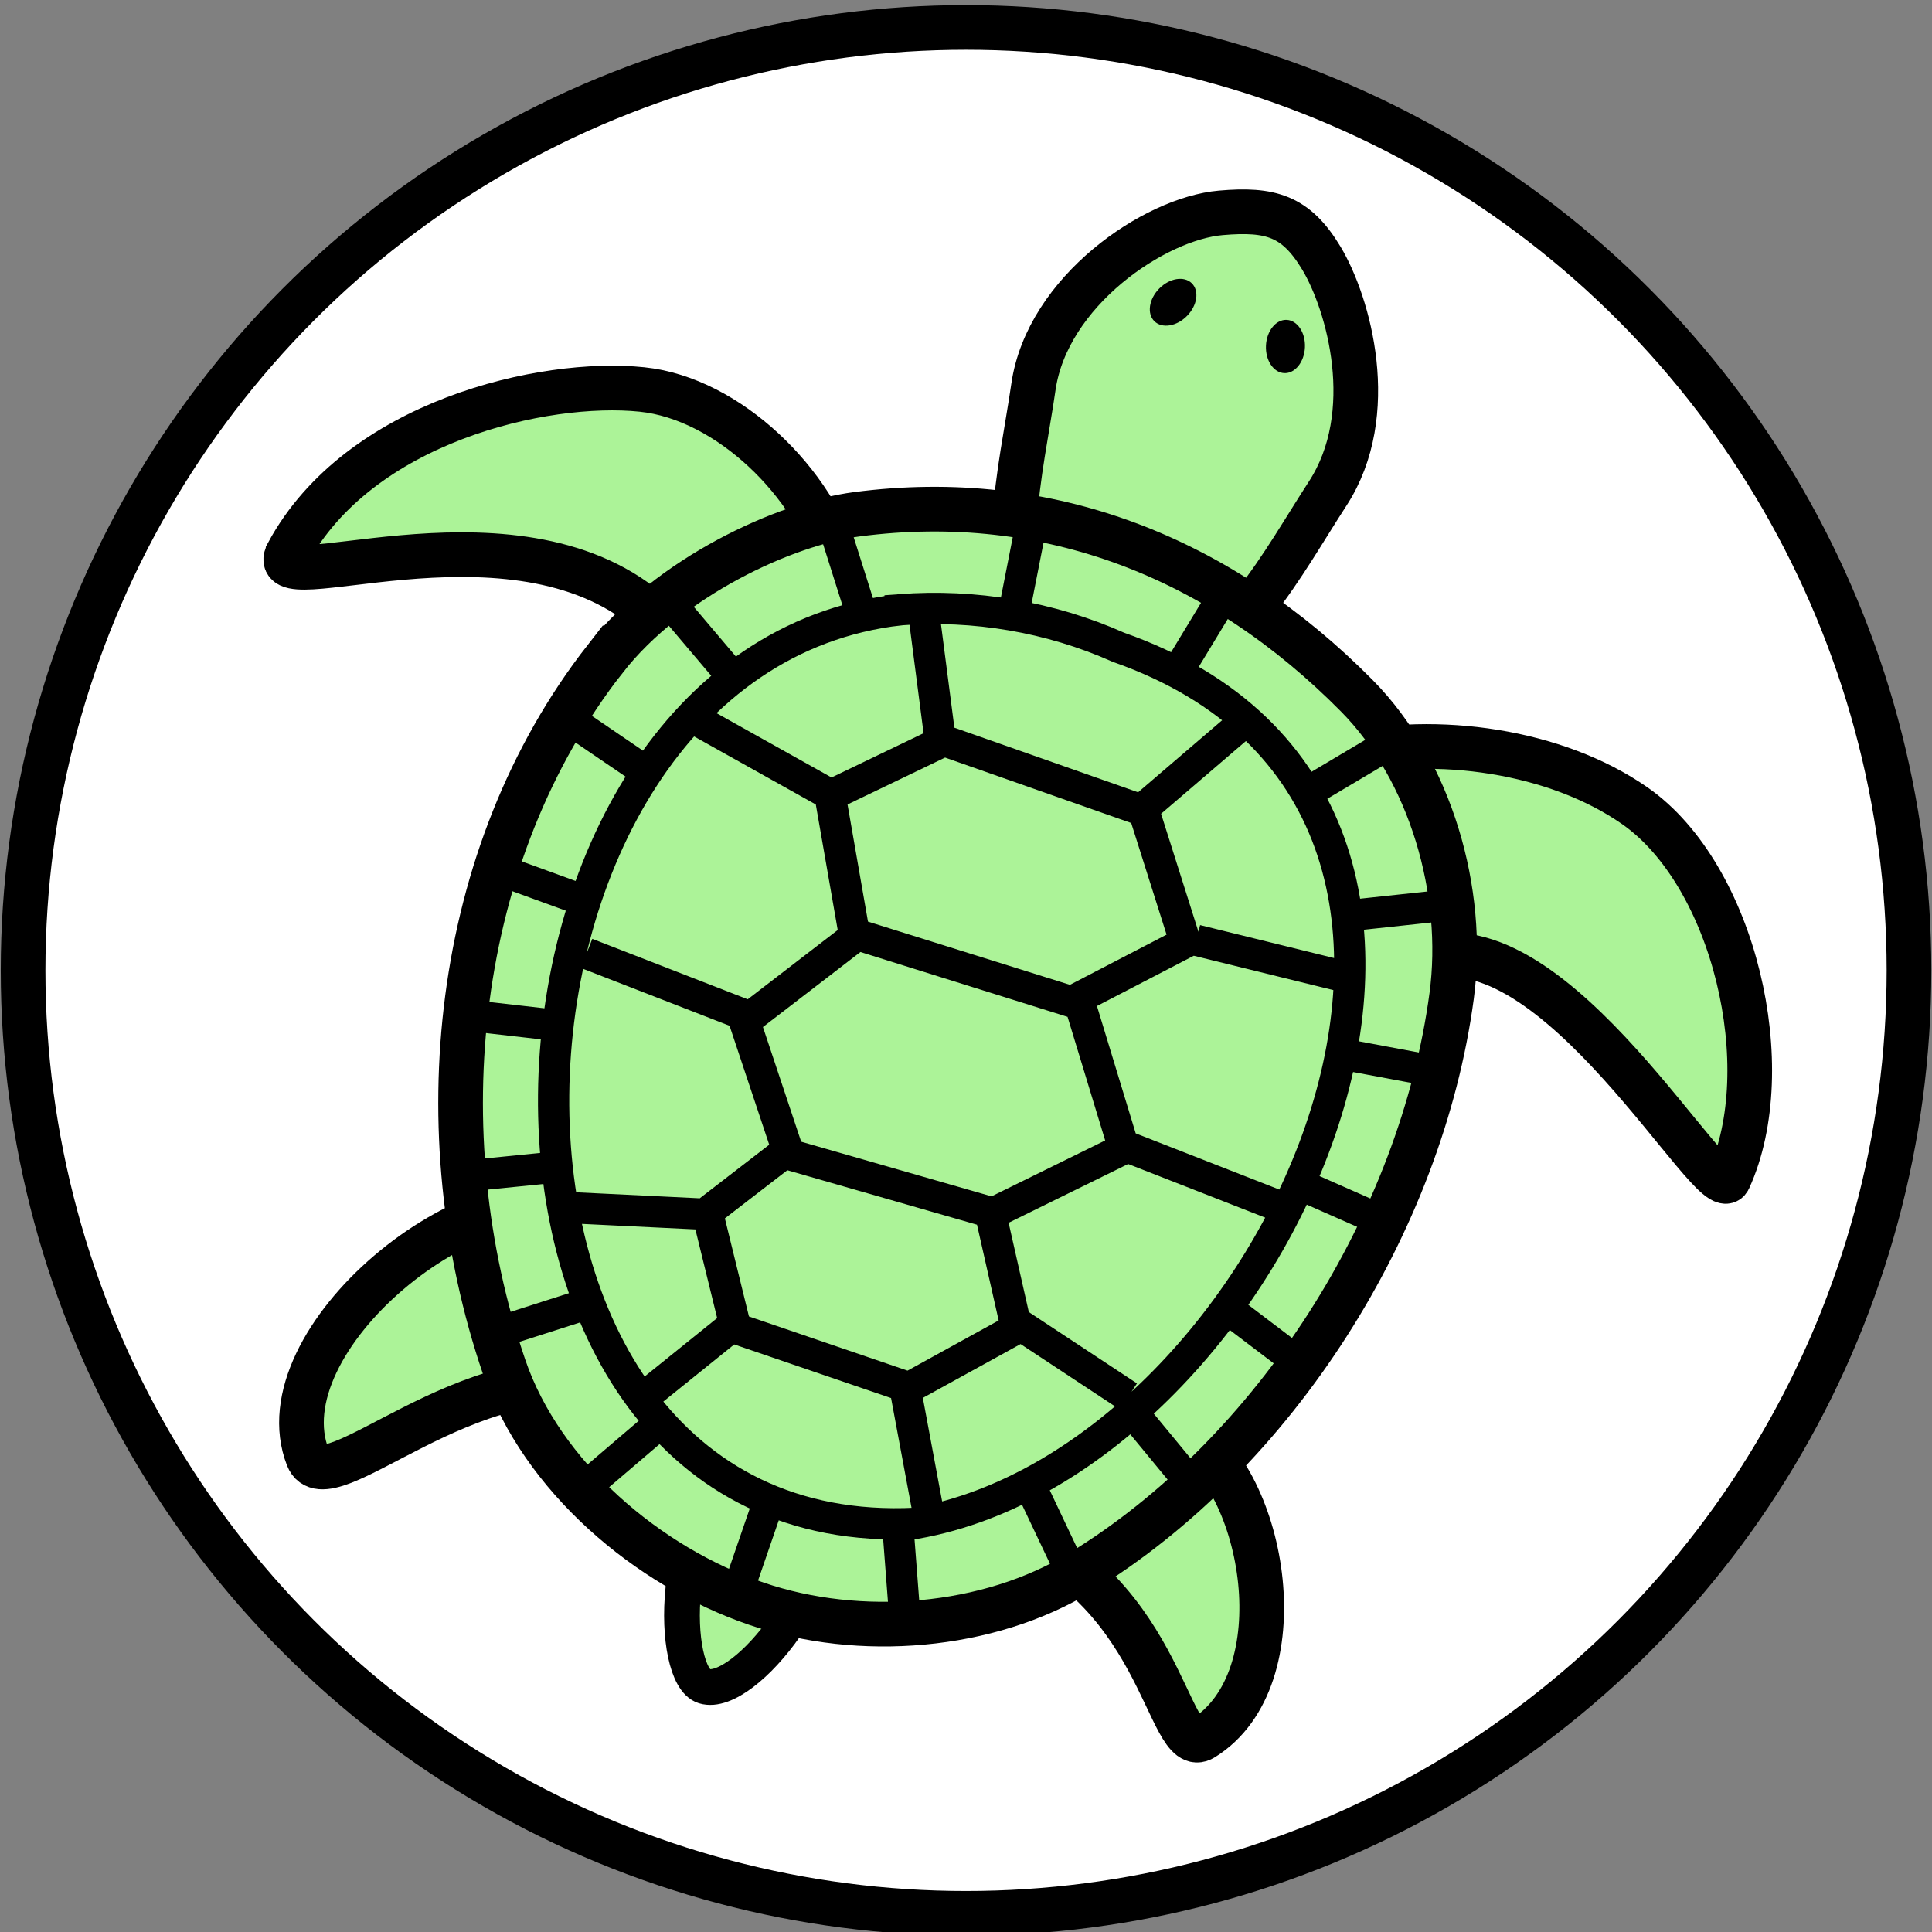 <?xml version="1.0" encoding="UTF-8" standalone="no"?>
<!-- Created with Inkscape (http://www.inkscape.org/) -->

<svg
   width="10.978mm"
   height="10.978mm"
   viewBox="0 0 10.978 10.978"
   version="1.1"
   id="svg2507"
   inkscape:version="1.1 (c4e8f9ed74, 2021-05-24)"
   sodipodi:docname="turtle-fill.svg"
   xmlns:inkscape="http://www.inkscape.org/namespaces/inkscape"
   xmlns:sodipodi="http://sodipodi.sourceforge.net/DTD/sodipodi-0.dtd"
   xmlns="http://www.w3.org/2000/svg"
   xmlns:svg="http://www.w3.org/2000/svg">
  <rect x="0" y="0" width="10.978" height="10.978" fill="#808080" stroke="none"/>
  <sodipodi:namedview
     id="namedview2509"
     pagecolor="#ffffff"
     bordercolor="#666666"
     borderopacity="1.0"
     inkscape:pageshadow="2"
     inkscape:pageopacity="0.0"
     inkscape:pagecheckerboard="0"
     inkscape:document-units="mm"
     showgrid="false"
     fit-margin-top="0"
     fit-margin-left="0"
     fit-margin-right="0"
     fit-margin-bottom="0"
     inkscape:zoom="8.7988368"
     inkscape:cx="23.525837"
     inkscape:cy="48.529142"
     inkscape:window-width="3440"
     inkscape:window-height="1406"
     inkscape:window-x="0"
     inkscape:window-y="394"
     inkscape:window-maximized="1"
     inkscape:current-layer="layer1" />
  <defs
     id="defs2504" />
  <g
     inkscape:label="Layer 1"
     inkscape:groupmode="layer"
     id="layer1"
     transform="translate(-36.356,-87.047)">
    <g
       transform="matrix(0.282,0,0,0.282,41.828,123.612)"
       id="g5889"
       style="display:inline">
      <circle
         r="19"
         cy="-110.11"
         cx="0.061"
         id="circle5891"
         style="opacity:1;fill:#ffffff;fill-opacity:1;stroke:#000000;stroke-width:0.9;stroke-linecap:round;stroke-linejoin:round;stroke-miterlimit:4;stroke-dasharray:none;stroke-dashoffset:0;stroke-opacity:1" />
      <path
         style="color:#000000;clip-rule:nonzero;display:inline;overflow:visible;visibility:visible;opacity:1;isolation:auto;mix-blend-mode:normal;color-interpolation:sRGB;color-interpolation-filters:linearRGB;solid-color:#000000;solid-opacity:1;fill:#acf398;fill-opacity:1;fill-rule:evenodd;stroke:#000000;stroke-width:0.9;stroke-linecap:round;stroke-linejoin:miter;stroke-miterlimit:4;stroke-dasharray:none;stroke-dashoffset:0;stroke-opacity:1;color-rendering:auto;image-rendering:auto;shape-rendering:auto;text-rendering:auto;enable-background:accumulate"
         d="m -13.201,-100.296 c 0.384,0.977 3.234,-2.121 6.131,-1.427 1.333,0.319 0.882,-3.092 -0.399,-3.578 -2.372,-0.9 -6.659,2.644 -5.732,5.005 z"
         id="path5893"
         inkscape:connector-curvature="0"
         sodipodi:nodetypes="ssss" />
      <path
         style="color:#000000;clip-rule:nonzero;display:inline;overflow:visible;visibility:visible;opacity:1;isolation:auto;mix-blend-mode:normal;color-interpolation:sRGB;color-interpolation-filters:linearRGB;solid-color:#000000;solid-opacity:1;fill:#acf398;fill-opacity:1;fill-rule:evenodd;stroke:#000000;stroke-width:0.9;stroke-linecap:round;stroke-linejoin:miter;stroke-miterlimit:4;stroke-dasharray:none;stroke-dashoffset:0;stroke-opacity:1;color-rendering:auto;image-rendering:auto;shape-rendering:auto;text-rendering:auto;enable-background:accumulate"
         d="m 0.519,-98.947 c -1.161,-0.353 2.908,-2.472 3.949,-1.85 1.643,0.981 2.297,4.963 0.372,6.158 -0.745,0.462 -0.786,-3.233 -4.322,-4.308 z"
         id="path5895"
         inkscape:connector-curvature="0"
         sodipodi:nodetypes="ssss" />
      <path
         style="color:#000000;clip-rule:nonzero;display:inline;overflow:visible;visibility:visible;opacity:1;isolation:auto;mix-blend-mode:normal;color-interpolation:sRGB;color-interpolation-filters:linearRGB;solid-color:#000000;solid-opacity:1;fill:#acf398;fill-opacity:1;fill-rule:evenodd;stroke:#000000;stroke-width:0.9;stroke-linecap:round;stroke-linejoin:miter;stroke-miterlimit:4;stroke-dasharray:none;stroke-dashoffset:0;stroke-opacity:1;color-rendering:auto;image-rendering:auto;shape-rendering:auto;text-rendering:auto;enable-background:accumulate"
         d="m 7.619,-114.433 c 1.934,-0.446 4.33,-0.099 5.914,1.003 2.013,1.401 2.917,5.297 1.897,7.527 -0.283,0.619 -3.515,-5.327 -6.15,-4.424 -1.839,0.631 -2.537,0.154 -3.17,-1.685 -0.275,-0.798 0.687,-2.232 1.509,-2.422 z"
         id="path5897"
         inkscape:connector-curvature="0"
         sodipodi:nodetypes="ssssss" />
      <path
         style="color:#000000;clip-rule:nonzero;display:inline;overflow:visible;visibility:visible;opacity:1;isolation:auto;mix-blend-mode:normal;color-interpolation:sRGB;color-interpolation-filters:linearRGB;solid-color:#000000;solid-opacity:1;fill:#acf398;fill-opacity:1;fill-rule:evenodd;stroke:#000000;stroke-width:0.9;stroke-linecap:round;stroke-linejoin:miter;stroke-miterlimit:4;stroke-dasharray:none;stroke-dashoffset:0;stroke-opacity:1;color-rendering:auto;image-rendering:auto;shape-rendering:auto;text-rendering:auto;enable-background:accumulate"
         d="m -13.605,-118.519 c 1.434,-2.651 5.16,-3.501 7.137,-3.296 1.743,0.18 3.474,1.885 3.953,3.571 0.313,1.101 -0.218,2.846 -1.315,3.17 -1.559,0.461 -1.359,-1.391 -2.644,-2.386 -2.81,-2.174 -7.671,-0.06 -7.131,-1.058 z"
         id="path5903"
         inkscape:connector-curvature="0"
         sodipodi:nodetypes="ssssss" />
      <path
         style="color:#000000;clip-rule:nonzero;display:inline;overflow:visible;visibility:visible;opacity:1;isolation:auto;mix-blend-mode:normal;color-interpolation:sRGB;color-interpolation-filters:linearRGB;solid-color:#000000;solid-opacity:1;fill:#acf398;fill-opacity:1;fill-rule:evenodd;stroke:#000000;stroke-width:0.9;stroke-linecap:round;stroke-linejoin:miter;stroke-miterlimit:4;stroke-dasharray:none;stroke-dashoffset:0;stroke-opacity:1;color-rendering:auto;image-rendering:auto;shape-rendering:auto;text-rendering:auto;enable-background:accumulate"
         d="m 1.575,-116.648 c -0.973,-1.405 -0.4,-3.529 -0.156,-5.22 0.278,-1.926 2.437,-3.391 3.776,-3.506 0.998,-0.086 1.511,0.055 2.027,0.914 0.546,0.91 1.176,3.128 0.125,4.744 -0.918,1.413 -1.827,3.213 -3.443,3.691 -0.966,0.286 -1.755,0.204 -2.328,-0.623 z"
         id="path5906"
         inkscape:connector-curvature="0"
         sodipodi:nodetypes="sssssss" />
      <path
         style="color:#000000;clip-rule:nonzero;display:inline;overflow:visible;visibility:visible;opacity:1;isolation:auto;mix-blend-mode:normal;color-interpolation:sRGB;color-interpolation-filters:linearRGB;solid-color:#000000;solid-opacity:1;fill:#acf398;fill-opacity:1;fill-rule:evenodd;stroke:#000000;stroke-width:0.72;stroke-linecap:round;stroke-linejoin:miter;stroke-miterlimit:4;stroke-dasharray:none;stroke-dashoffset:0;stroke-opacity:1;color-rendering:auto;image-rendering:auto;shape-rendering:auto;text-rendering:auto;enable-background:accumulate"
         d="m -4.372,-100.053 c -1.569,0.834 -1.52,4.157 -0.843,4.366 0.803,0.248 2.775,-2.21 2.391,-3.816 -0.202,-0.846 -0.78,-0.958 -1.548,-0.55 z"
         id="path5908"
         inkscape:connector-curvature="0"
         sodipodi:nodetypes="ssss" />
      <path
         style="color:#000000;clip-rule:nonzero;display:inline;overflow:visible;visibility:visible;opacity:1;isolation:auto;mix-blend-mode:normal;color-interpolation:sRGB;color-interpolation-filters:linearRGB;solid-color:#000000;solid-opacity:1;fill:#acf398;fill-opacity:1;fill-rule:evenodd;stroke:#000000;stroke-width:0.9;stroke-linecap:round;stroke-linejoin:miter;stroke-miterlimit:4;stroke-dasharray:none;stroke-dashoffset:0;stroke-opacity:1;color-rendering:auto;image-rendering:auto;shape-rendering:auto;text-rendering:auto;enable-background:accumulate"
         d="m -7.212,-116.384 c 1.294,-1.658 3.63,-2.728 5.073,-2.917 3.874,-0.507 7.329,0.88 10.076,3.659 1.486,1.503 2.19,3.951 1.909,6.046 -0.611,4.564 -3.547,9.215 -7.478,11.614 -1.865,1.138 -4.455,1.34 -6.523,0.636 -2.202,-0.749 -4.34,-2.571 -5.091,-4.773 -1.613,-4.728 -1.04,-10.327 2.033,-14.266 z"
         id="path5910"
         inkscape:connector-curvature="0"
         sodipodi:nodetypes="ssssssss" />
      <ellipse
         style="display:inline;opacity:1;fill:#000000;fill-opacity:1;stroke:none;stroke-width:1;stroke-linecap:round;stroke-linejoin:round;stroke-miterlimit:4;stroke-dasharray:none;stroke-dashoffset:0;stroke-opacity:1"
         id="ellipse5912"
         cx="-83.675"
         cy="-91.031"
         rx="0.393"
         ry="0.537"
         transform="rotate(44.551)" />
      <ellipse
         transform="rotate(2.623)"
         ry="0.537"
         rx="0.393"
         cy="-122.85"
         cx="0.876"
         id="ellipse5914"
         style="display:inline;opacity:1;fill:#000000;fill-opacity:1;stroke:none;stroke-width:1;stroke-linecap:round;stroke-linejoin:round;stroke-miterlimit:4;stroke-dasharray:none;stroke-dashoffset:0;stroke-opacity:1" />
      <path
         inkscape:connector-curvature="0"
         d="m -2.061,-117.346 -0.593,-1.874 m 9.785,5.41 1.414,-0.84 m -3.27,-3.049 -0.884,1.458 m -3.005,-2.917 -0.322,1.638 m -4.981,18.117 -0.637,1.851 m 3.244,-1.321 0.146,1.908 m -5.139,-3.853 -1.276,1.09 m 0.049,-3.679 -1.794,0.575 m 1.061,-3.309 -1.531,0.153 m 1.679,-3.005 -1.862,-0.213 m 2.348,-2.306 -1.656,-0.603 m 2.761,-2.093 -1.313,-0.894 m 3.166,-0.957 -1.316,-1.554 m 7.329,17.857 0.827,1.745 m 1.383,-3.026 1.087,1.318 m 0.637,-3.616 1.441,1.094 m 0.239,-3.481 1.396,0.616 m -0.583,-3.294 1.568,0.293 m -1.42,-3.122 1.724,-0.185 m -10.817,9.669 0.486,2.607 m -4.022,-3.757 -1.591,1.282 m 5.834,-13.214 -0.309,-2.386 m 4.508,3.756 1.856,-1.591 m -10.695,9.855 -2.74,-0.133 m 3.447,-3.889 -3.182,-1.237 m 4.861,-3.226 -2.607,-1.458 m 6.452,12.153 2.21,1.458 m -0.044,-5.038 3.049,1.193 m -1.635,-5.347 2.873,0.707 m -9.767,-0.84 -0.486,-2.784 2.298,-1.105 4.022,1.414 0.84,2.652 -2.298,1.193 z m 4.508,1.282 0.928,3.049 -2.607,1.282 m -4.198,-1.326 -0.84,-2.519 2.298,-1.768 m -2.475,7.955 -0.575,-2.342 1.547,-1.193 4.154,1.193 0.53,2.342 -2.166,1.193 z m 3.311,-14.482 c -9.037,1.024 -9.686,18.911 0.316,18.408 7.294,-1.289 13.245,-14.431 4.082,-17.652 -1.373,-0.612 -2.9,-0.87 -4.398,-0.756 z"
         style="color:#000000;clip-rule:nonzero;display:inline;overflow:visible;visibility:visible;opacity:1;isolation:auto;mix-blend-mode:normal;color-interpolation:sRGB;color-interpolation-filters:linearRGB;solid-color:#000000;solid-opacity:1;fill:none;fill-opacity:1;fill-rule:evenodd;stroke:#000000;stroke-width:0.63;stroke-linecap:butt;stroke-linejoin:miter;stroke-miterlimit:4;stroke-dasharray:none;stroke-dashoffset:0;stroke-opacity:1;color-rendering:auto;image-rendering:auto;shape-rendering:auto;text-rendering:auto;enable-background:accumulate"
         id="path5916" />
    </g>
  </g>
</svg>
